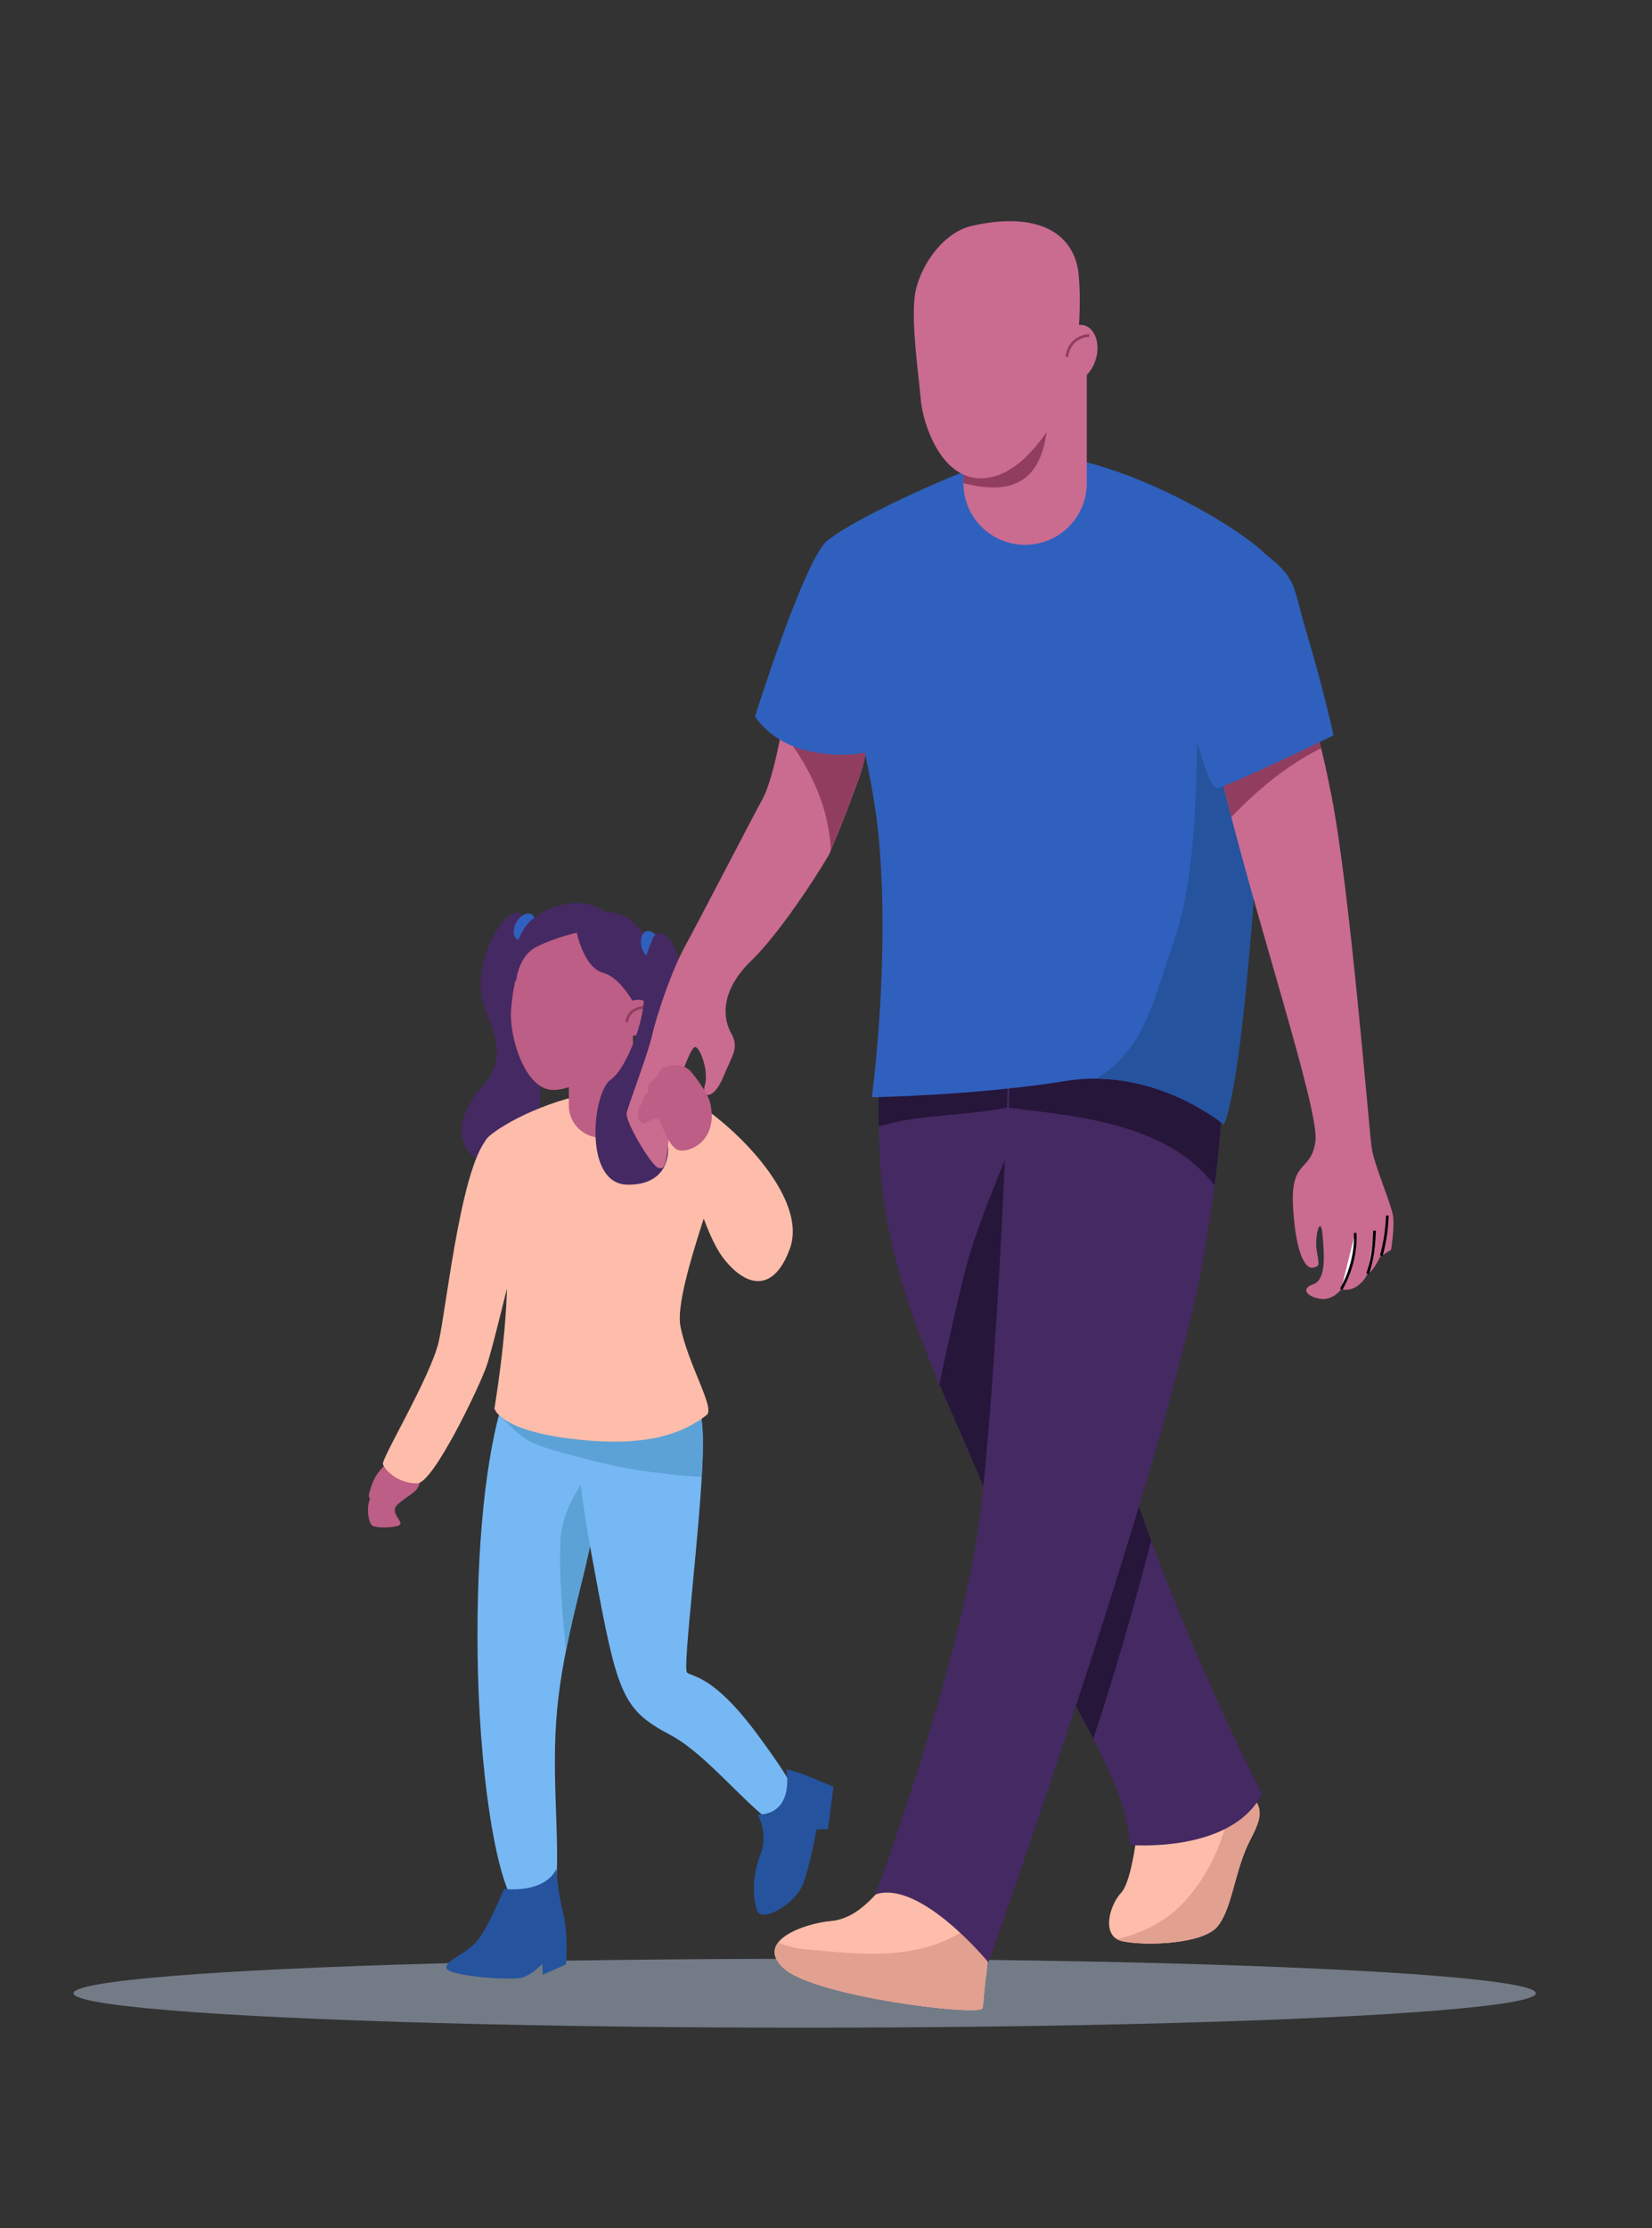 <?xml version="1.0" encoding="utf-8"?>
<!-- Generator: Adobe Illustrator 24.0.0, SVG Export Plug-In . SVG Version: 6.00 Build 0)  -->
<svg version="1.1" id="Layer_1" xmlns="http://www.w3.org/2000/svg" xmlns:xlink="http://www.w3.org/1999/xlink" x="0px" y="0px"
	 viewBox="0 0 155 209" style="enable-background:new 0 0 155 209;" xml:space="preserve">
<rect x="0" y="0" width="155" height="209" fill="#333333" stroke="none"/>
<style type="text/css">
	.st0{opacity:0.5;fill:#B4C4DB;}
	.st1{fill:#76B8F4;}
	.st2{fill:#5CA2D6;}
	.st3{fill:#25539E;}
	.st4{fill:#BC5E85;}
	.st5{fill:#452962;}
	.st6{fill:#FEBDAA;}
	.st7{fill:#2F60BD;}
	.st8{fill:none;stroke:#913D60;stroke-width:0.25;stroke-miterlimit:10;}
	.st9{fill:#E2A091;}
	.st10{fill:#26163A;}
	.st11{fill:#CA6B90;}
	.st12{fill:#913D60;}
	.st13{fill:#FFFFFF;stroke:#000000;stroke-width:0.25;stroke-miterlimit:10;}
</style>
<g>
	<ellipse class="st0" cx="75.5" cy="186.98" rx="68.6" ry="3.23"/>
	<g>
		<g>
			<path class="st1" d="M52.39,128.04c6,0.51,4.47,11.23,2.17,20.43c-2.3,9.19-2.68,12.89-2.43,20.3s0.51,11.11-2.43,10.98
				c-2.94-0.13-4.6-12.77-4.85-22.72c-0.26-9.96,0.51-19.4,2.17-25.02C48.69,126.38,52.39,128.04,52.39,128.04z"/>
			<path class="st2" d="M56.58,136.41c-1.84,2.45-3.79,4.87-3.98,7.95c-0.2,3.43,0.19,7.03,0.5,10.54c0.37-1.87,0.84-3.95,1.47-6.44
				C55.58,144.41,56.44,140.06,56.58,136.41z"/>
			<path class="st3" d="M47.29,177.19c0,0,3.7,0.51,4.91-1.85c0,0,0.13,2.11,0.64,4.15c0.51,2.04,0.26,4.79,0.26,4.79l-2.17,0.96
				l-0.06-1.02c0,0-0.83,0.96-1.85,1.28c-1.02,0.32-7.28-0.13-7.15-0.96s1.98-1.21,3.06-2.68
				C46.01,180.38,47.29,177.19,47.29,177.19z"/>
			<path class="st1" d="M57.5,129.7c7.42-0.76,8.62,0.32,8.43,6.89c-0.19,6.57-1.91,19.85-1.47,20.3c0.45,0.45,2.43,0.13,6.7,5.94
				c4.28,5.81,4.4,6.89,2.81,8.3c-1.6,1.4-6.83-6.13-11.04-8.36s-4.91-3.51-6.77-13.4C54.31,139.47,52.52,130.21,57.5,129.7z"/>
			<path class="st2" d="M50.58,135.59c1.02,0.39,2.1,0.66,3.15,0.94c0.92,0.25,1.86,0.49,2.8,0.71c0.32-5.02-0.59-8.9-4.14-9.2
				c0,0-3.7-1.66-5.36,3.96c-0.08,0.26-0.15,0.54-0.22,0.82C48.06,133.74,48.43,134.77,50.58,135.59z"/>
			<path class="st2" d="M60.24,137.97c1.58,0.23,3.53,0.46,5.6,0.57c0.04-0.7,0.07-1.35,0.09-1.95c0.19-6.57-1-7.65-8.43-6.89
				c-2.64,0.27-3.37,3.01-3.2,6.98C56.25,137.2,58.25,137.68,60.24,137.97z"/>
			<path class="st3" d="M73.78,166.02c0,0,0.83,4.15-2.68,4.21c0,0,1.02,1.79,0.26,3.7c-0.77,1.91-0.77,4.09-0.32,5.3
				s3.57-0.64,4.28-2.43c0.7-1.79,1.28-5.17,1.28-5.17l1.09-0.06l0.51-3.96C78.18,167.62,74.35,165.89,73.78,166.02z"/>
			<path class="st4" d="M38.38,136.87c0.97,0.77,1.51,2.27,0.44,3.11s-1.82,1.16-1.78,1.73c0.04,0.58,0.84,1.16,0.4,1.38
				c-0.44,0.22-2.27,0.31-2.58-0.04c-0.31-0.36-0.58-1.96,0.04-2.76C35.54,139.49,37.76,136.38,38.38,136.87z"/>
			<path class="st4" d="M37.65,136.87c-0.83-0.29-1.34,0.32-1.93,0.99s-0.8,1.26-1.07,2.16c-0.27,0.91,0.8,0.69,1.05,0.07
				c0.25-0.62,2.34-1.47,2.82-1.9C39,137.76,37.65,136.87,37.65,136.87z"/>
			<path class="st5" d="M49.16,86.15c0,0-0.55-1.43-2.01,0.35c-1.46,1.79-2.36,4.79-1.96,7c0.4,2.21,2.92,5.24,0.15,8.29
				c-2.78,3.05-2.95,6.71,1.09,7.54c4.05,0.82,5.08-7.72,3.69-9.26c-1.4-1.53-2-7.4-1.09-8.78C49.93,89.9,49.16,86.15,49.16,86.15z"
				/>
			<path class="st6" d="M46.27,106.38c-2.86,1.29-4.34,16.17-5.11,19.49c-0.77,3.32-5.43,11.02-5.23,11.49
				c0.33,0.8,1.69,1.83,3.22,1.79c1.53-0.04,5.8-9.02,6.48-10.94c0.68-1.91,2.47-9.83,3.53-13.49
				C50.22,111.06,47.12,106,46.27,106.38z"/>
			<path class="st6" d="M57.07,102.43c5.02-0.11,10.81,3.11,11.15,4.34c0.34,1.23-5.06,14.04-4.38,17.62
				c0.68,3.57,3.28,7.7,2.47,8.34c-2.58,2.03-6.38,3.06-12.94,2.21s-6.98-2.81-6.98-2.81s1.53-9.11,1.11-13.96
				s-3.57-9.87-1.62-11.57C47.84,104.89,53.2,102.51,57.07,102.43z"/>
			<path class="st4" d="M56.38,106.72L56.38,106.72c-1.66,0-3.01-1.35-3.01-3.01v-6.87c0-1.66,1.35-3.01,3.01-3.01h0
				c1.66,0,3.01,1.35,3.01,3.01v6.87C59.38,105.38,58.04,106.72,56.38,106.72z"/>
			
				<ellipse transform="matrix(0.491 -0.871 0.871 0.491 -50.671 87.138)" class="st7" cx="49.22" cy="86.92" rx="1.35" ry="0.87"/>
			<path class="st4" d="M52.94,86.68c-3.89,0.27-4.74,5.22-4.98,7.9c-0.24,2.67,1.28,7.47,3.77,7.66c2.49,0.18,6.14-2.86,6.93-4.68
				c0.79-1.82,0.97-6.26,0.79-7.47C59.26,88.86,57.32,86.37,52.94,86.68z"/>
			<path class="st5" d="M54.12,87.49c0,0,0.65,3.28,2.47,3.77c1.82,0.49,3.2,3.44,3.2,3.44s2.84-4.41,0.53-7.25
				c-0.77-0.95-1.71-1.85-3.57-1.92c-2.53-1.9-6.45-0.13-7.53,1.51c-1.62,2.47-0.81,5.1-0.81,5.1s0.16-2.39,1.86-3.28
				S54.12,87.49,54.12,87.49z"/>
			
				<ellipse transform="matrix(0.523 -0.852 0.852 0.523 -52.883 96.387)" class="st4" cx="59.67" cy="95.44" rx="1.75" ry="1.49"/>
			<path class="st8" d="M60.48,94.48c0,0-1.55,0.03-1.67,1.43"/>
			
				<ellipse transform="matrix(0.958 -0.286 0.286 0.958 -22.816 21.18)" class="st7" cx="61.07" cy="88.66" rx="0.87" ry="1.35"/>
			<path class="st5" d="M61.3,87.92c0,0,0.85-1.28,1.88,0.79c1.03,2.07,1.25,5.19,0.36,7.26s-4.01,4.47-1.97,8.05
				c2.04,3.58,1.4,7.2-2.73,7.11s-3.25-8.66-1.55-9.84c1.7-1.18,3.58-6.77,3.01-8.32C59.72,91.41,61.3,87.92,61.3,87.92z"/>
			<path class="st6" d="M66.56,104.3c4,2.98,9.02,8.68,7.57,12.77s-4,3.83-6.21,1.02c-2.21-2.81-4-10.98-4.17-12
				C63.59,105.06,66.56,104.3,66.56,104.3z"/>
		</g>
		<g>
			<g>
				<path class="st6" d="M114.76,166.72c3.95,2.15,4.02,3.06,2.55,5.87c-1.47,2.81-1.66,6.38-3.06,8.11
					c-1.4,1.72-6.89,1.85-8.94,1.4c-2.04-0.45-1.21-3.38-0.13-4.53c1.09-1.15,1.6-6.32,1.66-7.21
					C106.9,169.47,113.35,165.96,114.76,166.72z"/>
				<path class="st9" d="M114.93,166.82c0.45,1.32,0.53,2.76,0.17,4.1c-0.76,2.77-2,5.31-3.95,7.44c-1.76,1.93-3.96,2.97-6.35,3.54
					c0.15,0.09,0.31,0.16,0.5,0.2c2.04,0.45,7.53,0.32,8.94-1.4c1.4-1.72,1.6-5.3,3.06-8.11
					C118.75,169.83,118.69,168.9,114.93,166.82z"/>
				<path class="st5" d="M93.8,89.83c-10.11-1.1-12,4.17-11.23,19.06c0.77,14.89,9.45,27.06,11.49,36.09
					c2.04,9.02,11.91,20.94,11.91,28.09c0,0,9.53,0.85,12.43-4.77c0,0-14.98-29.28-16-45.79S98.48,90.34,93.8,89.83z"/>
				<path class="st10" d="M92.31,104.25c2.69-0.34,5.21-1.02,7.63-1.95c-1.48-7.2-3.53-12.18-6.14-12.46
					c-9.34-1.02-11.66,3.42-11.35,15.84C85.49,104.72,88.83,104.69,92.31,104.25z"/>
				<path class="st10" d="M102.58,163.1c2.03-6.12,3.81-12.33,5.43-18.57c-2.83-7.65-5.23-15.75-5.61-22.02
					c-0.71-11.55-2.35-22.68-4.87-28.5c0.67,8.9-4.74,16.31-7.06,25.54c-0.86,3.44-1.61,6.88-2.33,10.3
					c2.43,5.74,4.94,10.8,5.92,15.13C95.31,150.52,99.52,157.15,102.58,163.1z"/>
				<path class="st6" d="M88.86,176.72c3.86,2.68,4.04,5.74,3.7,8.3c-0.34,2.55-0.21,2.55-0.38,3.36
					c-0.17,0.81-15.53-1.06-18.55-3.66c-3.02-2.6,1.87-4.3,4.3-4.51c2.43-0.21,3.96-2.21,5.36-3.74
					C84.69,174.94,88.31,176.34,88.86,176.72z"/>
				<path class="st9" d="M86.6,182.75c-3.63,0.9-7.27,0.43-10.93,0.12c-0.93-0.08-1.83-0.3-2.66-0.65c-0.53,0.69-0.51,1.53,0.62,2.5
					c3.02,2.6,18.38,4.47,18.55,3.66c0.17-0.81,0.04-0.81,0.38-3.36c0.2-1.53,0.22-3.25-0.64-4.96
					C90.38,181.3,88.61,182.25,86.6,182.75z"/>
				<path class="st5" d="M104.61,90.64c10.86,0.53,11.49,8.3,8.43,26.68s-20.3,66.77-20.3,66.77s-6.38-7.79-10.6-6.38
					c0,0,8.17-21.96,9.83-35.74s2.68-40.98,2.68-43.53S99.37,90.38,104.61,90.64z"/>
				<path class="st10" d="M113.96,111.19c1.84-14,0.21-20.09-9.35-20.55c-5.23-0.26-9.96,5.23-9.96,7.79c0,0.45,0.06,3.7,0,5.49
					C101.8,104.76,109.58,105.54,113.96,111.19z"/>
				<path class="st11" d="M77.54,63.51c3.29,0.18,4.98,4.21,3,9.64c-1.98,5.43-2.62,6.55-2.66,6.81c-0.04,0.26-4.34,7.23-7.36,10.13
					s-2.68,5.49-1.91,6.85c0.77,1.36,0.09,2.04-0.77,4.13c-0.85,2.09-2.09,2.04-1.7,0.72c0.38-1.32-0.47-3.62-0.94-3.57
					c-0.47,0.04-2.09,4.46-2.37,7.71c-0.29,3.26-0.41,3.86-1.09,3.61c-0.67-0.26-3.13-4.37-2.94-5.17s1.98-5.46,2.39-7.28
					c0.41-1.82,1.82-6.03,3.1-8.36s6.19-11.84,7.21-13.69c1.02-1.85,1.79-6.19,2.27-8.81S76.97,63.48,77.54,63.51z"/>
				<path class="st12" d="M77.54,63.51c-0.57-0.03-3.29,0.1-3.77,2.71c-0.13,0.69-0.27,1.5-0.44,2.35c3.02,3.76,4.43,7.5,4.63,11.13
					c0.23-0.56,0.96-2.13,2.57-6.56C82.52,67.72,80.83,63.69,77.54,63.51z"/>
				<path class="st7" d="M77.67,50.68c-2.12,1.54-6.83,16.53-6.83,16.53s1.47,2.49,5.11,3.26c3.64,0.77,6.13,0,6.26-0.32
					c0.13-0.32,3.13-10.66,2.17-15.19C83.41,50.43,79.52,49.34,77.67,50.68z"/>
				<path class="st7" d="M96.35,42.51c9.7,0.2,22.13,8.43,22.64,9.87c0.51,1.45-1.45,46.81-4.17,53.11c0,0-6.47-5.45-14.81-4.09
					s-18.21,1.53-18.21,1.53s1.7-12.43,0.68-24s-6.91-26.09-5-28.06C79.39,48.89,93.33,42.45,96.35,42.51z"/>
				<path class="st3" d="M112.44,65.32c-0.26,7.31,0.04,16.29-2.38,23.23c-1.87,5.37-2.65,9.84-7.19,12.64
					c6.92,0.06,11.96,4.3,11.96,4.3c2.23-5.15,3.94-36.39,4.21-48.42C116.45,58.6,112.58,61.34,112.44,65.32z"/>
				<path class="st11" d="M117.8,65.15c4.34-1.87,5.45,0.94,7.15,9.62s3.49,31.06,3.74,32.85c0.26,1.79,1.96,5.53,2.04,6.64
					c0.09,1.11-0.21,2.98-0.21,2.98l-1.02,0.64c0,0-0.64,1.4-1.19,1.62c0,0-0.81,1.79-2.47,1.45c0,0-0.77,1.06-1.96,0.89
					s-1.91-0.94-0.68-1.36c1.23-0.43,1.06-2.64,0.89-4.64c-0.17-2-0.77,0.09-0.55,1.45c0.21,1.36,0.34,1.45-0.3,1.62
					s-1.62-0.89-1.91-5.57c-0.3-4.68,1.66-3.28,2.09-6.26c0.43-2.98-5.97-21.86-8.98-34.85C113.07,66.34,117.8,65.15,117.8,65.15z"
					/>
				<path class="st12" d="M115.53,76.65c2.45-2.56,5.25-4.89,8.42-6.46c-1.29-5.05-2.69-6.54-6.15-5.05c0,0-4.72,1.19-3.36,7.06
					C114.77,73.63,115.14,75.12,115.53,76.65z"/>
				<path class="st13" d="M127.14,115.66c0,0,0.28,2.48-1.3,5.28"/>
				<path class="st13" d="M128.96,115.44c0,0,0.01,2.3-0.65,4.05"/>
				<path class="st13" d="M130.17,114.03c0,0-0.03,1.85-0.57,3.77"/>
				<path class="st7" d="M114.14,48.81c8.17,5.45,6.72,4.77,8.43,10.47c1.7,5.7,2.55,9.7,2.55,9.7s-9.62,4.68-10.89,4.94
					s-3.66-12.09-5.02-16.43S114.14,48.81,114.14,48.81z"/>
				<path class="st4" d="M66.63,103.45c-0.15-0.65-0.98-1.96-1.79-2.91c-0.81-0.96-2.31-0.5-2.6-0.39
					c-0.29,0.11-0.59,0.83-0.59,0.83s-0.78,0.61-0.85,0.9c-0.07,0.3,0.09,0.52,0.09,0.52s-0.51,0.26-0.67,1.13
					c0,0-0.62,0.74-0.24,1.57c0,0,0.23,0.35,0.43,0.29c0.19-0.06,1.19-0.61,1.38-0.44c0.19,0.17,0.82,2.3,1.65,2.85
					C64.27,108.34,67.51,107.27,66.63,103.45z"/>
				<path class="st11" d="M96.18,51.11L96.18,51.11c-3.2,0-5.79-2.59-5.79-5.79v-10.3c0-3.2,2.59-5.79,5.79-5.79h0
					c3.2,0,5.79,2.59,5.79,5.79v10.3C101.97,48.52,99.38,51.11,96.18,51.11z"/>
				<path class="st12" d="M98.39,29.67c-0.68-0.28-1.43-0.44-2.21-0.44c-3.2,0-5.79,2.59-5.79,5.79v10.3
					C100.65,48,98,36.9,98.39,29.67z"/>
				<path class="st11" d="M91.18,21.19c-2.81,0.64-5.04,4.02-5.36,6.64c-0.32,2.62,0.38,7.4,0.57,9.64s1.85,7.4,5.62,7.4
					c3.77,0,6.32-4.53,7.6-6.45s1.98-8.68,1.6-12.64S97.31,19.79,91.18,21.19z"/>
				
					<ellipse transform="matrix(0.254 -0.967 0.967 0.254 43.343 122.433)" class="st11" cx="101.07" cy="33.11" rx="2.68" ry="1.88"/>
			</g>
			<path class="st8" d="M102.21,31.47c0,0-1.85,0-2.11,2.01"/>
		</g>
	</g>
</g>
</svg>

